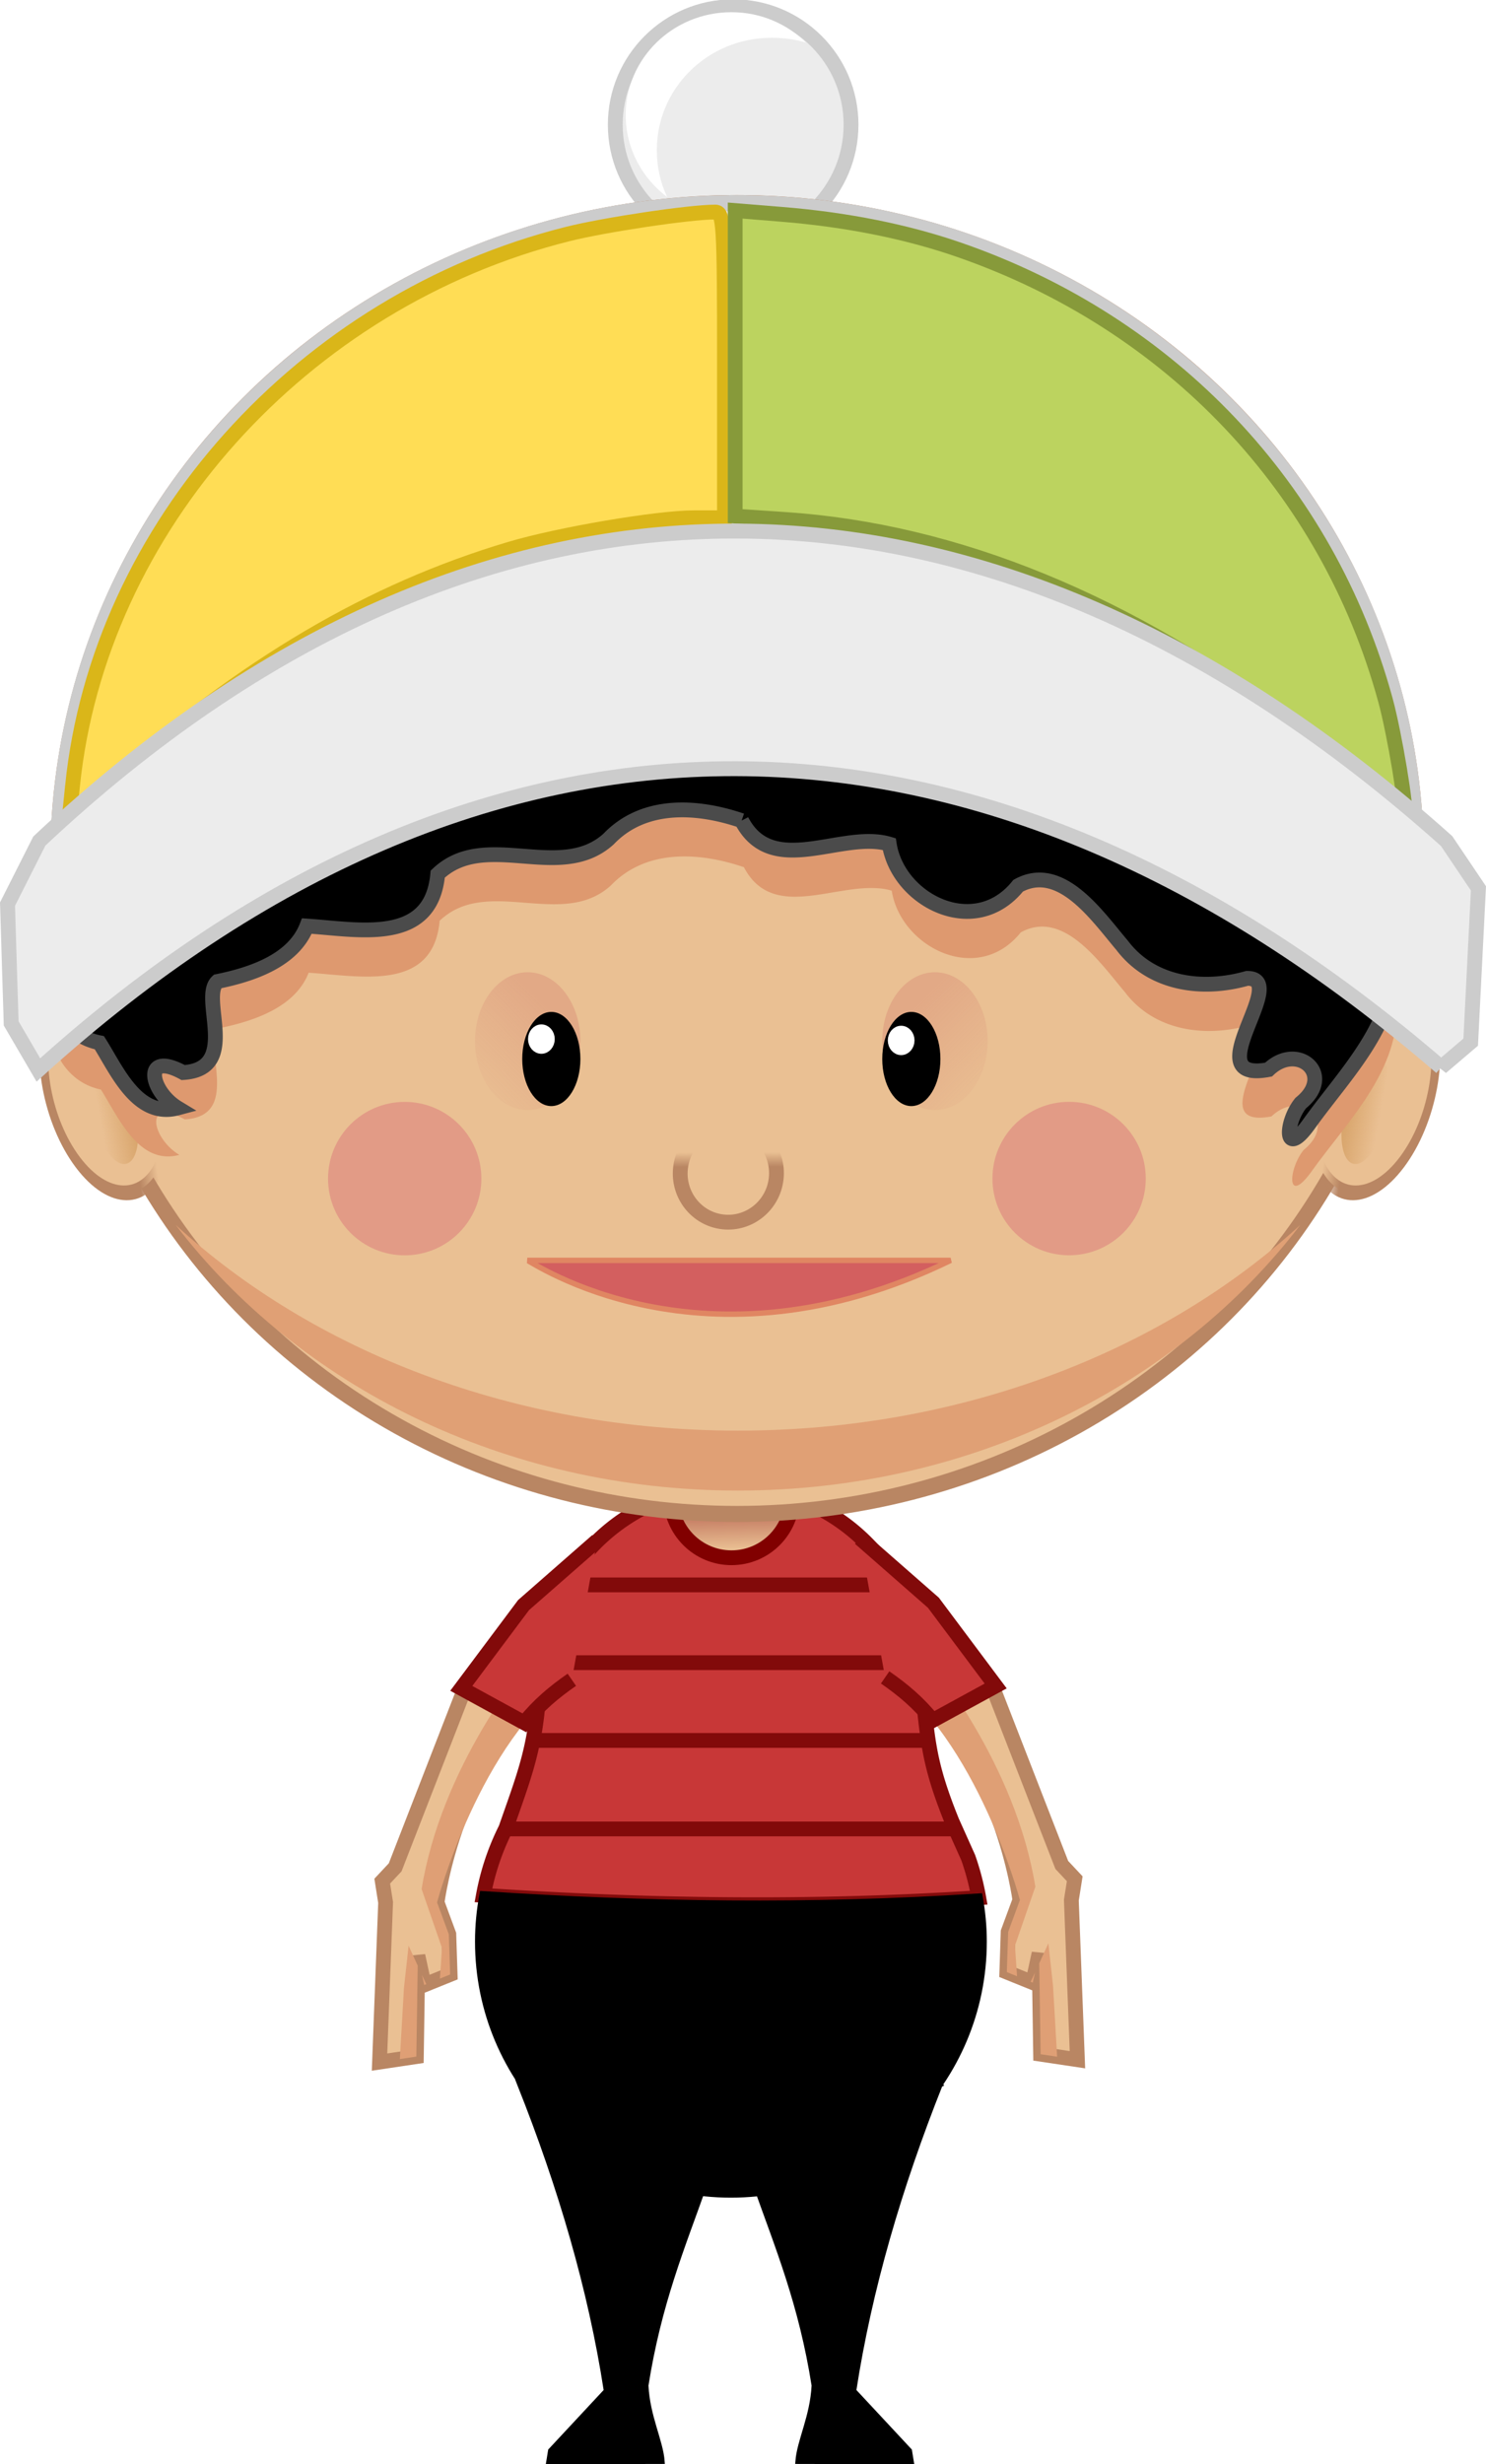 <svg width="84.493" height="140" viewBox="0 0 79.212 131.25" xmlns:xlink="http://www.w3.org/1999/xlink" xmlns="http://www.w3.org/2000/svg"><defs><linearGradient id="prefix__k" y2="76.099" xlink:href="#prefix__a" gradientUnits="userSpaceOnUse" x2="155.33" y1="85.492" x1="165.55"/><linearGradient id="prefix__a"><stop offset="0" stop-color="#b98663"/><stop offset="1" stop-color="#b98663" stop-opacity="0"/></linearGradient><linearGradient id="prefix__l" y2="32.778" xlink:href="#prefix__b" gradientUnits="userSpaceOnUse" x2="190.84" y1="67.726" x1="241.07"/><linearGradient id="prefix__b"><stop offset="0" stop-color="#d9a66d"/><stop offset="1" stop-color="#d9a66d" stop-opacity="0"/></linearGradient><linearGradient gradientTransform="matrix(1.431 0 0 1.155 -504.122 394.632)" id="prefix__g" y2="77.928" xlink:href="#prefix__c" gradientUnits="userSpaceOnUse" x2="156.07" y1="74.75" x1="160"/><linearGradient id="prefix__c"><stop offset="0" stop-color="#e2a986"/><stop offset="1" stop-color="#e2a986" stop-opacity="0"/></linearGradient><linearGradient gradientTransform="matrix(.062 0 0 .063 306.36 451.78)" id="prefix__e" y2="48.542" xlink:href="#prefix__a" gradientUnits="userSpaceOnUse" x2="200.85" y1="60.694" x1="202.2"/><linearGradient gradientTransform="matrix(.789 0 0 .789 112.065 412.966)" id="prefix__d" y2="118.38" gradientUnits="userSpaceOnUse" x2="196.56" y1="120.5" x1="196.61"><stop offset="0" stop-color="#eac093"/><stop offset="1" stop-color="#c78066"/></linearGradient><linearGradient gradientTransform="matrix(1.431 0 0 1.155 30.24 394.632)" y2="77.928" x2="156.07" y1="74.75" x1="160" gradientUnits="userSpaceOnUse" id="prefix__f" xlink:href="#prefix__c"/><linearGradient xlink:href="#prefix__a" id="prefix__i" gradientUnits="userSpaceOnUse" x1="165.55" y1="85.492" x2="155.33" y2="76.099"/><linearGradient xlink:href="#prefix__b" id="prefix__j" gradientUnits="userSpaceOnUse" x1="241.07" y1="67.726" x2="190.84" y2="32.778"/><filter id="prefix__n" height="1.486" width="1.124" y="-.243" x="-.062"><feGaussianBlur stdDeviation="5.424"/></filter><filter id="prefix__m" x="-.029" y="-.089" width="1.058" height="1.179"><feGaussianBlur stdDeviation="3.043"/></filter><filter id="prefix__h" height="2.213" width="2.213" y="-.606" x="-.606"><feGaussianBlur stdDeviation="2.617"/></filter></defs><g transform="translate(-228.198 -425.495)"><g transform="matrix(.286 0 0 .286 161.64 457.539)"><circle r="7.955" cy="14.784" cx="218.319" transform="translate(-233.63 -129.65) scale(2.762)" fill="#ececec" stroke="#ccc"/><path d="M369.04-109.77c-10.85 0-19.7 8.57-19.7 19.175 0 6.201 3.06 11.736 7.73 15.251-1.27-2.669-1.93-5.627-1.93-8.758 0-11.561 9.56-20.908 21.39-20.908 2.22 0 4.4.29 6.41.9-3.56-3.5-8.45-5.66-13.9-5.66z" fill="#fff"/></g><path d="M267.16 504.68c-5.279 0-9.624 4.01-10.142 9.15l-.072 1.428c-.172 3.268-.743 4.645-1.785 7.625a13.257 13.257 0 00-1.196 3.562c8.669.571 17.45.708 26.406.126a13.502 13.502 0 00-.562-2.134l-.866-1.929c-1.239-3.073-1.288-4.213-1.598-7.284.004-.12.009-.237.009-.357 0-5.628-4.568-10.187-10.195-10.187z" fill="#c83737" stroke="#820a0a" stroke-width=".788"/><circle r="3.241" cy="505.224" cx="267.191" fill="url(#prefix__d)" stroke="#810000" stroke-width=".789"/><ellipse ry="34.91" rx="36.178" cy="471.221" cx="267.486" fill="#eac093" stroke="#b98663" stroke-width=".854"/><ellipse ry="2.603" rx="2.565" cy="455.963" cx="318.784" transform="rotate(6.26) skewX(-.018)" fill="#eac093" stroke="url(#prefix__e)" stroke-width=".789"/><ellipse ry="3.67" rx="2.81" cy="480.949" cx="256.327" fill="url(#prefix__f)"/><ellipse ry="2.508" rx="1.55" cy="481.9" cx="257.586"/><ellipse ry=".495" rx=".425" cy="480.84" cx="257.057" fill="#fff" stroke="#fff" stroke-width=".574"/><ellipse ry="3.67" rx="2.81" cy="480.949" cx="-278.036" transform="scale(-1 1)" fill="url(#prefix__g)"/><ellipse ry="2.508" rx="1.55" cy="481.9" cx="-276.777" transform="scale(-1 1)"/><ellipse ry=".495" rx=".425" cy="480.911" cx="-276.235" transform="scale(-1 1)" fill="#fff" stroke="#fff" stroke-width=".574"/><circle r="5.179" cy="89.607" cx="173.393" transform="matrix(.789 0 0 .789 148.38 417.568)" fill="#e29b86" filter="url(#prefix__h)"/><circle r="5.179" cy="89.607" cx="173.393" transform="matrix(-.789 0 0 -.789 386.578 558.971)" fill="#e29b86" filter="url(#prefix__h)"/><path d="M278.31 536.54c-2.161 5.434-3.767 10.867-4.602 16.298l2.972 3.188.095.585-6.046-.014c.083-1.097.782-2.374.865-4.045-.686-4.356-1.951-7.382-3.11-10.65l9.826-5.362z" fill-rule="evenodd" stroke="#000" stroke-width=".267"/><path d="M253.965 526.436c-.15.8-.232 1.629-.232 2.471 0 7.413 6.015 13.427 13.426 13.427 7.411 0 13.427-6.014 13.427-13.427 0-.8-.077-1.585-.215-2.348-8.958.583-17.736.449-26.406-.123z" stroke="#000" stroke-width=".429"/><path d="M279.265 522.908h-24.212M277.984 518.195h-21.65M277.558 514.053h-20.37M276.134 509.91h-17.95" fill="none" stroke="#820a0a" stroke-width=".788"/><path d="M267.48 436.316c-19.97 0-36.17 15.635-36.17 34.906 0 1.958.168 3.877.488 5.748l9.938-8.623 17.996-7.999 13.426-.571 9.427 3.999s9.428 4.285 10.285 5.428c.857 1.142 7.427 7.141 7.427 7.141l2.42 2.83c.617-2.555.945-5.218.945-7.954 0-19.27-16.211-34.906-36.182-34.906z" fill="#ececec" stroke="#ccc" stroke-width=".854"/><path d="M232.063 467.355c1.408-13.761 12.252-25.844 26.375-29.39 1.981-.499 6.51-1.174 7.878-1.176.465 0 .5.577.5 8.14v8.142l-1.642.002c-1.96.002-7.19.892-9.784 1.665-7.415 2.207-14.108 6.149-21.399 12.6l-2.117 1.874.189-1.857z" fill="#fd5" stroke="#dab619" stroke-width=".788"/><path d="M301.525 467.727c-.786-.705-2.65-2.212-4.142-3.348-8.95-6.813-18.205-10.609-27.353-11.218l-2.642-.176V436.71l2.5.203c3.442.279 6.634.917 9.439 1.889 11.3 3.915 19.642 12.72 22.723 23.983.491 1.798 1.182 5.961 1.015 6.12-.061.057-.754-.472-1.54-1.177z" fill="#bcd35f" stroke="#879a3a" stroke-width=".788"/><g transform="matrix(.286 0 0 .286 281.998 457.539)"><circle r="41.429" cy="66.571" cx="200.714" transform="matrix(-.249 -.332 -.127 .329 -109.94 135.48)" fill="#eac093" stroke="url(#prefix__i)" stroke-width="5.877"/><circle r="41.429" cy="66.571" cx="200.714" transform="matrix(.109 .143 .023 -.186 -190.38 78.7)" fill="url(#prefix__j)"/></g><g transform="matrix(-.286 0 0 .286 253.27 457.539)"><circle r="41.429" cy="66.571" cx="200.714" transform="matrix(-.249 -.332 -.127 .329 -109.94 135.48)" fill="#eac093" stroke="url(#prefix__k)" stroke-width="5.877"/><circle r="41.429" cy="66.571" cx="200.714" transform="matrix(.109 .143 .023 -.186 -190.38 78.7)" fill="url(#prefix__l)"/></g><path d="M366.583 586.5c5.702 10.916 18.723 1.746 27.553 4.375 1.62 10.468 15.949 17.846 24.05 7.762 7.952-4.363 14.746 5.631 19.396 11.112 5.52 7.31 15.037 8.523 23.33 6.155 8.273-.046-9.832 19.6 3.995 17.011 5.47-5.213 12.52.977 6.016 6.23-2.932 3.58-3.275 10.71 1.63 3.78 6.725-9.354 16.42-18.74 15.688-31.179-7.831-15.666-21.927-28.916-39.488-32.409a169.645 169.645 0 00-34.527-4.912c-11.666-1.26-21.825-7.865-33.74-7.268-21.148-2.442-44.27-6.998-63.945 3.85-11.187 5.177-18.784 15.971-30.854 19.524-13.49 6.248-29.96 5.243-41.76 15.295-10.38 4.753-7.48 20.017 2.81 22.08 3.27 5.145 7.05 14.18 14.61 12.17-5.15-3.117-6.66-10.797 1.03-6.607 10.78-.654 3.04-13.947 6.41-16.987 6.93-1.4 14.26-4.107 16.67-10.33 9.81.646 23.22 3.572 24.42-9.678 8.886-8.45 22.832 1.686 31.904-6.566 6.562-6.863 16.54-6.224 24.802-3.409z" transform="matrix(.286 0 0 .286 163.01 303.945)" fill="#de996f" fill-rule="evenodd" filter="url(#prefix__m)"/><path d="M267.73 469.204c1.63 3.118 5.349.499 7.871 1.25.463 2.99 4.557 5.098 6.87 2.217 2.272-1.246 4.213 1.609 5.542 3.174 1.577 2.088 4.295 2.435 6.664 1.759 2.364-.013-2.808 5.599 1.141 4.86 1.563-1.49 3.577.278 1.72 1.78-.838 1.021-.936 3.058.465 1.079 1.92-2.672 4.69-5.354 4.481-8.907-2.237-4.475-6.264-8.26-11.28-9.258a48.463 48.463 0 00-9.863-1.403c-3.333-.36-6.235-2.247-9.639-2.077-6.041-.697-12.646-1.999-18.267 1.1-3.196 1.479-5.366 4.563-8.814 5.577-3.854 1.785-8.559 1.498-11.93 4.37-2.965 1.358-2.136 5.718.803 6.307.934 1.47 2.014 4.051 4.174 3.476-1.471-.89-1.903-3.083.294-1.886 3.08-.187.868-3.985 1.831-4.853 1.98-.4 4.074-1.173 4.762-2.951 2.803.184 6.633 1.02 6.976-2.765 2.539-2.414 6.523.482 9.114-1.875 1.875-1.961 4.725-1.778 7.085-.974z" fill-rule="evenodd" stroke="#000" stroke-width=".286"/><path d="M267.73 469.204c1.63 3.118 5.349.499 7.871 1.25.463 2.99 4.557 5.098 6.87 2.217 2.272-1.246 4.213 1.609 5.542 3.174 1.577 2.088 4.295 2.435 6.664 1.759 2.364-.013-2.808 5.599 1.141 4.86 1.563-1.49 3.577.278 1.72 1.78-.838 1.021-.936 3.058.465 1.079 1.92-2.672 4.69-5.354 4.481-8.907-2.237-4.475-6.264-8.26-11.28-9.258a48.463 48.463 0 00-9.863-1.403c-3.333-.36-6.235-2.247-9.639-2.077-6.041-.697-12.646-1.999-18.267 1.1-3.196 1.479-5.366 4.563-8.814 5.577-3.854 1.785-8.559 1.498-11.93 4.37-2.965 1.358-2.136 5.718.803 6.307.934 1.47 2.014 4.051 4.174 3.476-1.471-.89-1.903-3.083.294-1.886 3.08-.187.868-3.985 1.831-4.853 1.98-.4 4.074-1.173 4.762-2.951 2.803.184 6.633 1.02 6.976-2.765 2.539-2.414 6.523.482 9.114-1.875 1.875-1.961 4.725-1.778 7.085-.974z" fill="none" stroke="#4b4b4b" stroke-width=".788"/><path d="M305.02 482.343l1.574-1.34.413-8.192-1.698-2.52c-24.407-21.826-51.395-22.2-75.014 0l-1.697 3.36.195 6.353 1.45 2.48c23.803-21.556 50.37-21.19 74.777-.141z" fill="#ececec" fill-rule="evenodd" stroke="#ccc" stroke-width=".794"/><path d="M255.915 536.54c2.16 5.434 3.767 10.867 4.602 16.298l-2.972 3.188-.095.585 6.045-.014c-.082-1.097-.781-2.374-.864-4.045.686-4.356 1.95-7.382 3.11-10.65z" fill-rule="evenodd" stroke="#000" stroke-width=".267"/><path d="M47.344 248.69c22.794 32.33 61.226 53.59 104.78 53.59 43.56 0 82.02-21.26 104.82-53.59-25.59 25.44-63.08 41.5-104.82 41.5-41.73 0-79.193-16.06-104.78-41.5z" transform="matrix(.286 0 0 .264 224.024 425.084)" fill="#e0a075" filter="url(#prefix__n)"/><g fill-rule="evenodd"><path d="M253.025 515.283l-3.762 9.67-.69.736.18 1.138-.324 8.5 1.963-.293.082-5.376.337 1.56 1.382-.559-.07-2.141-.627-1.695s1.011-7.788 5.96-11.207z" fill="#eac093" stroke="#b98663" stroke-width=".788"/><path d="M257.778 512.23l.93 2.584c-4.948 3.419-7.212 12.01-7.212 12.01l.626 1.695.07 2.141-.544.22.11-1.633-1.086-3.135c1.04-6.401 5.29-11.817 7.106-13.882zm-7.8 16.899l.487 1.063-.074 4.842-.879.134.217-3.77zm.711 1.557l.233.487-.112.046z" fill="#df9f75"/><path d="M258.68 514.964c-.952.658-1.777 1.352-2.533 2.292l-3.36-1.835 3.32-4.435 3.92-3.432" fill="#c83737" stroke="#820a0a" stroke-width=".788"/></g><path d="M278.872 492.627h-22.568c.189.023 9.349 6.436 22.568 0z" fill="#d35f5f" fill-rule="evenodd" stroke="#e08662" stroke-width=".286"/><g fill-rule="evenodd"><path d="M281.035 515.157l3.762 9.67.69.736-.18 1.138.324 8.5-1.963-.293-.082-5.376-.337 1.56-1.382-.559.07-2.141.626-1.695s-1.01-7.788-5.958-11.207z" fill="#eac093" stroke="#b98663" stroke-width=".788"/><path d="M276.282 512.104l-.93 2.584c4.948 3.419 7.212 12.01 7.212 12.01l-.626 1.695-.07 2.14.544.222-.11-1.634 1.086-3.135c-1.04-6.401-5.29-11.817-7.106-13.882zm7.8 16.898l-.487 1.064.074 4.842.879.134-.217-3.77zm-.711 1.558l-.234.487.113.046z" fill="#df9f75"/><path d="M275.38 514.838c.952.658 1.777 1.352 2.533 2.292l3.36-1.835-3.32-4.435-3.92-3.433" fill="#c83737" stroke="#820a0a" stroke-width=".788"/></g></g></svg>